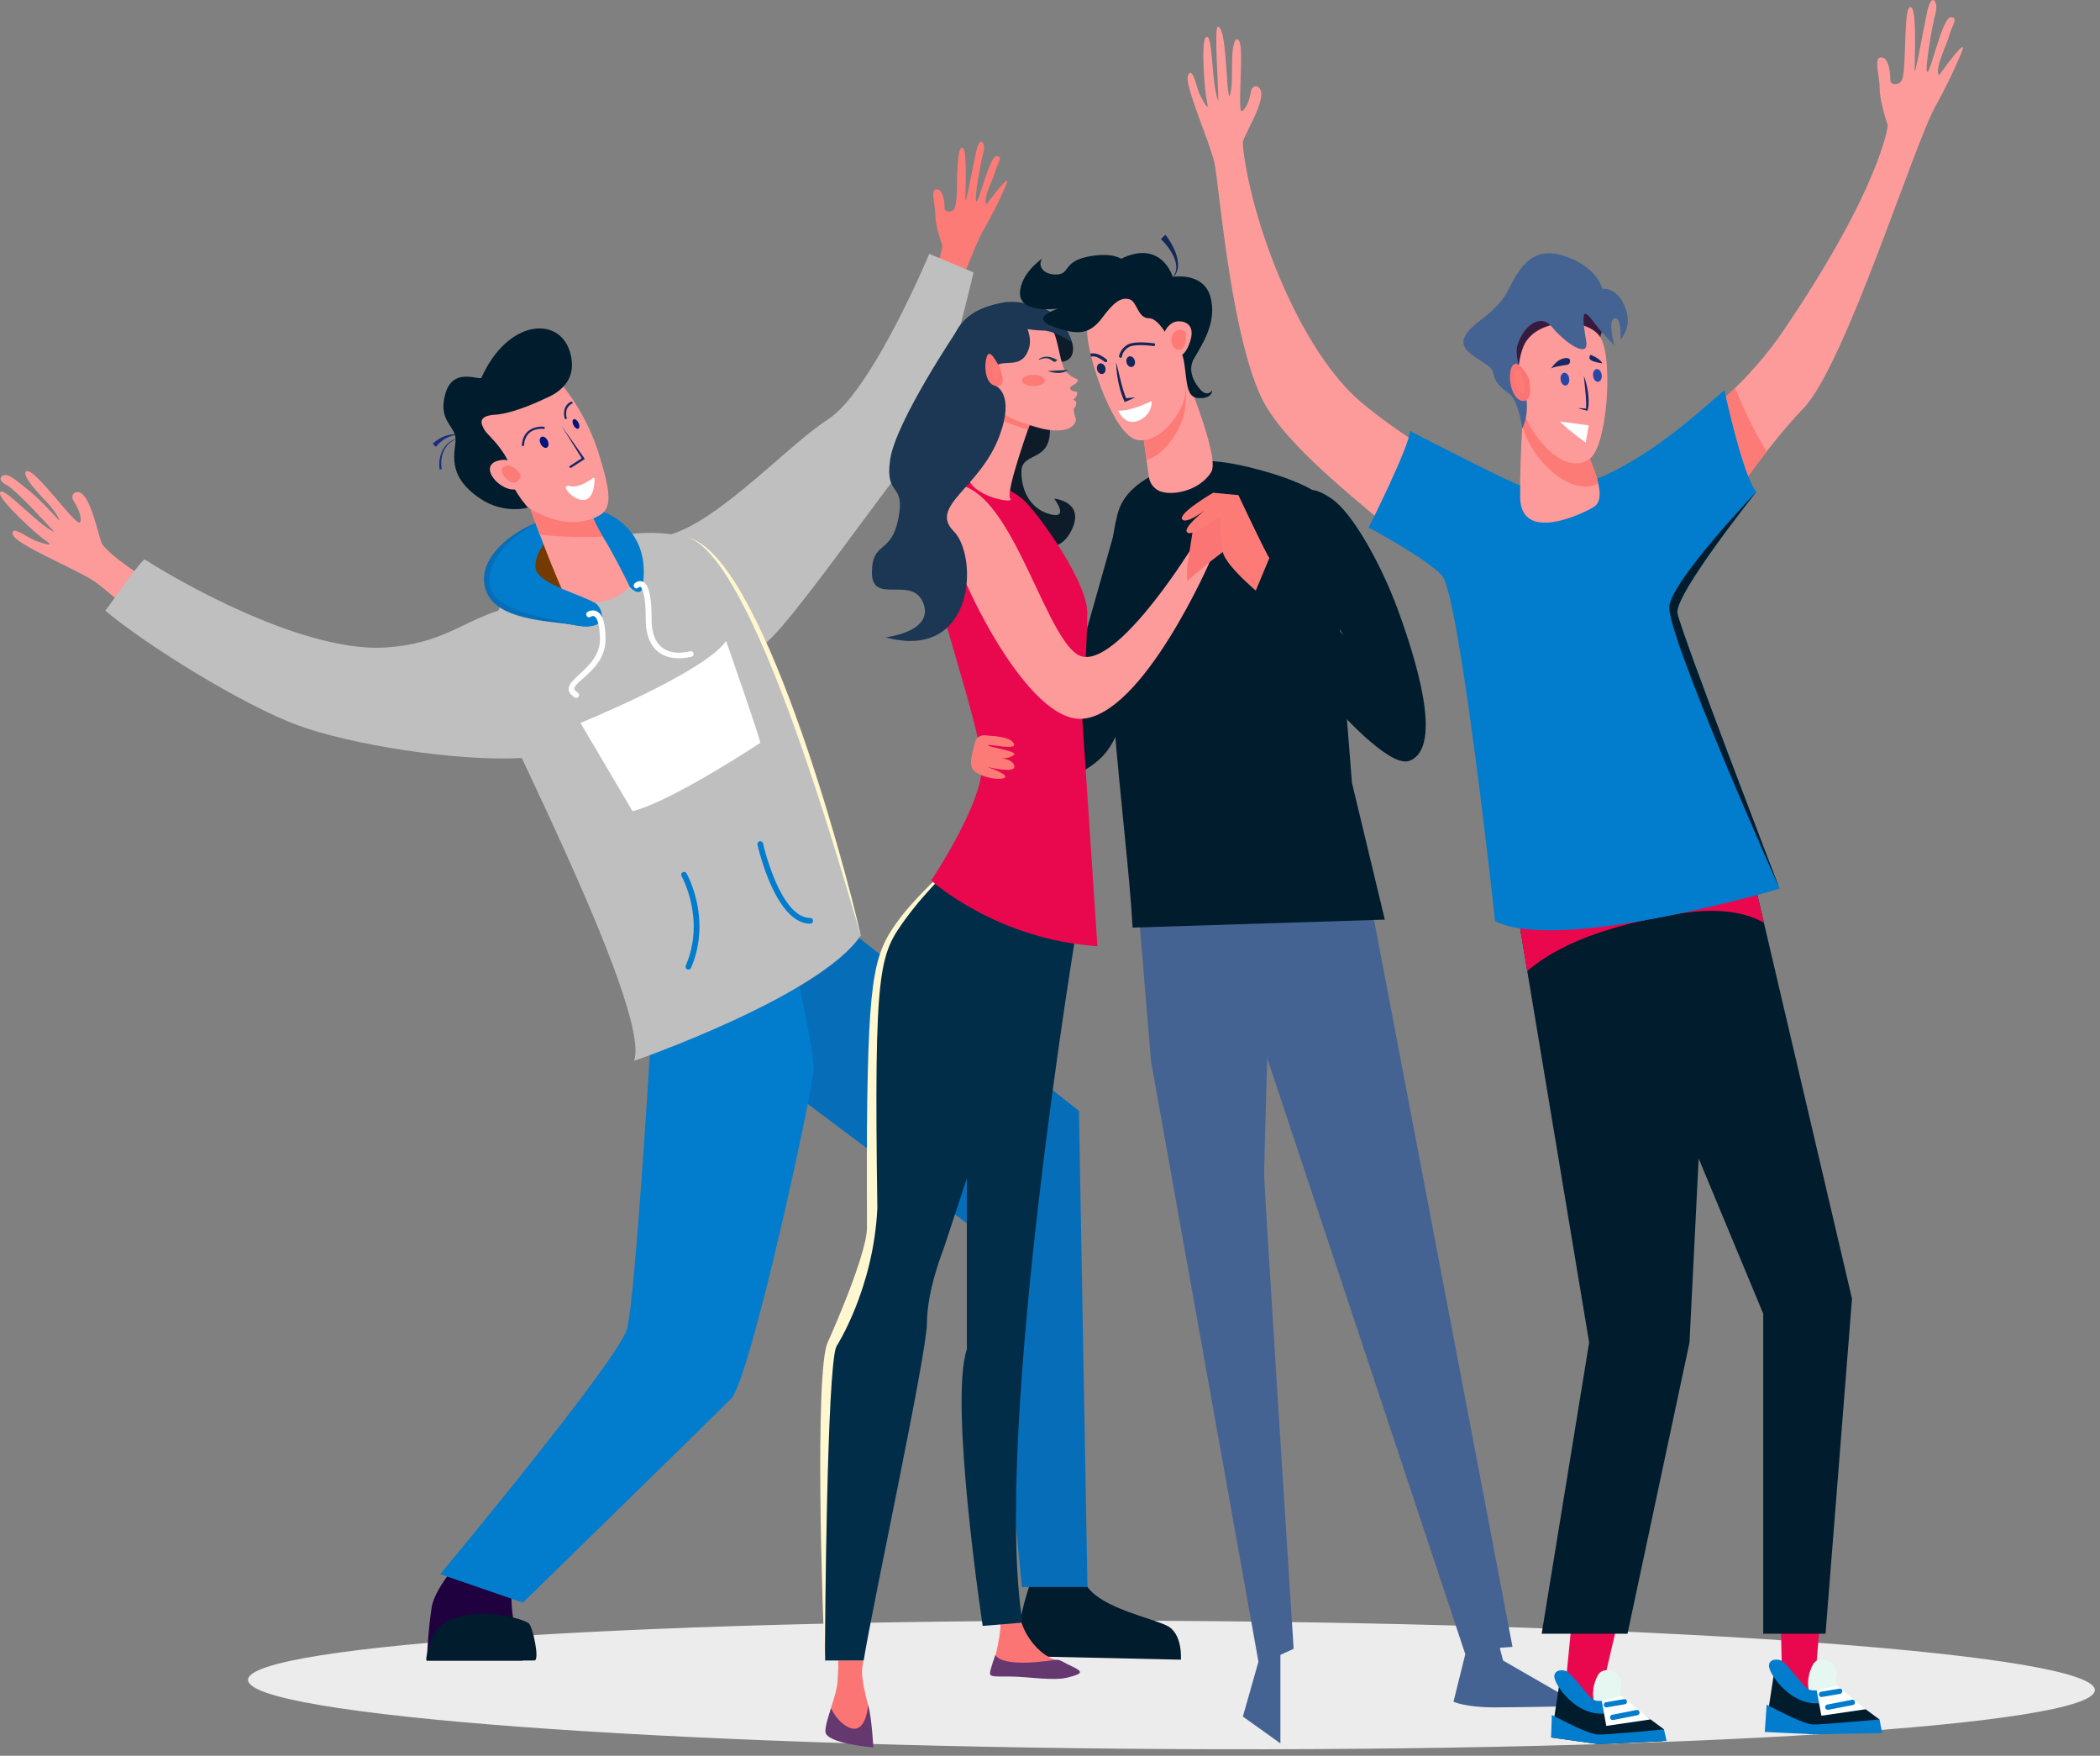 <svg width="195" height="163" fill="none" xmlns="http://www.w3.org/2000/svg"><rect width="100%" height="100%" fill="#808080" stroke="none"/><path d="M194.522 156.903c.018-3.286-38.356-6.163-85.712-6.426-47.355-.263-85.759 2.187-85.777 5.473-.018 3.286 38.356 6.163 85.712 6.426 47.355.263 85.759-2.187 85.777-5.473z" fill="#ECECEC"/><path d="M61.582 51.449c3.547-1.32 12.247-5.183 17.589-12.793 7.796-11.099 8.341-15.822 8.341-15.822s-.66-1.824-.66-2.872c0-1.034-.517-2.384.13-2.384.645 0 .731 1.307.731 1.752 0 .158.101.244.216.287.316.115.675-.086.76-.416.087-.33.173-.905.173-1.895 0-2.082.158-3.934.56-3.547.402.402.216 4.035.216 4.782 0 .746.674-2.987 1.019-4.523.344-1.537.904-.718.66.129s-.918 4.551-.646 4.551c.273 0 1.206-4.206 1.867-4.206.675 0 .057.703-.1 1.364-.159.66-1.25 2.67-.82 3.1 0 0 1.839-2.512 1.91-2.124.03.2-1.407 3.202-2.139 4.393-1.708 2.815-7.265 20.116-10.64 23.461-3.287 3.26-9.346 11.458-9.992 15.22-3.676-2.154-7.352-4.767-9.175-8.457z" fill="#FD7B77"/><path d="M86.292 23.566s-5.298 12.707-9.404 15.363c-4.107 2.642-11.257 10.754-16.024 10.94 0 0 8.127 10.626 9.893 10.037 1.766-.589 12.147-15.736 14.2-17.79 2.053-2.053 5.442-16.827 5.442-16.827l-4.107-1.723z" fill="#BFBFBF"/><path d="M43.462 144.029s-3.044 3.116-3.375 5.169c-.33 2.053-.46 4.968-.46 4.968h8.932s-1.063-3.446-1.063-5.729c0-2.297-4.035-4.408-4.035-4.408z" fill="#1F0140"/><path d="M95.753 146.671s-.99 2.972-.99 3.905v3.174l14.889.33s.201-2.455-1.321-3.173c-1.522-.733-5.887-1.594-7.351-3.575-1.45-1.982-5.227-.661-5.227-.661z" fill="#011C2D"/><path d="M77.288 85.118l22.901 18.005.79 44.209h-6.088l-3.173-32.306-30.123-22.6 15.693-7.308z" fill="#066EB9"/><path d="M73.715 89.225s1.852 8.213 1.852 9.921c0 1.723-5.887 28.917-7.682 30.712-1.78 1.78-19.326 18.924-19.326 18.924l-7.681-2.642s16.54-19.857 17.344-22.772c.79-2.915 2.255-27.668 2.255-27.668l12.577-6.49h.66v.015z" fill="#027CCD"/><path d="M39.627 154.152h9.993c.531 0-.158-3.159-.517-3.446-.732-.589-6.95-2.168-8.902 1.12-.115.186-.804 2.326-.574 2.326z" fill="#011C2D"/><path d="M47.367 54.278s-2.785 5.8-2.785 7.394c0 1.594 16.023 31.918 14.3 36.814 0 0 17.216-5.959 21.05-11.645 0 0-9.003-35.076-16.024-36.928-7.007-1.867-14.818 2.642-16.54 4.365z" fill="#BFBFBF"/><path d="M79.93 86.841c-2.21-7.394-10.007-34.976-16.023-36.928 6.749 1.694 14.387 29.706 16.024 36.928z" fill="#FFF7CF"/><path d="M49.893 55.47s2.312.86 4.767 0c2.455-.862 3.56-2.355 3.575-4.107.015-1.752-1.981-3.374-4.164-3.374-2.182 0-5.886 2.254-5.886 4.235-.015 1.982 1.708 3.245 1.708 3.245z" fill="#753A00"/><path d="M59.57 54.823s1.408-4.781-3.015-7.078c-3.431-1.78-12.089 2.297-11.3 6.619.518 2.785 4.911 3 7.898 3.632 3.761.79 2.742-1.65 2.11-2.01-1.766-1.02-5.542-1.795-5.542-3.388 0-2.815 4.092-4.681 5.155-3.618 1.062 1.062 3.589 6.949 4.695 5.843z" fill="#027CCD"/><path d="M42.787 40.365c-.804-.158-1.766.043-2.613.833l.301.287c.675-.847 1.551-1.163 2.312-1.12zm-1.766 3.187c-.114-.603-.043-1.306.273-1.866.316-.546.66-.718 1.034-.92.143-.057.301-.1.445-.157-.043.014-.603.143-.89.344-.847.489-1.206 1.594-1.063 2.628l.201-.029z" fill="#1B2B80"/><path d="M56.111 50.042c-1.177-1.824-1.55-3.389-1.55-3.389l-5.744-.646s.46 1.321 1.12 3.116c.761 2.053 1.81 4.724 2.785 6.791 3.231.417 4.897-.53 5.744-1.436-.072-.244-1.666-3.36-2.355-4.436z" fill="#FD9B9B"/><path d="M50.125 49.626c1.967.258 4.38.244 5.858.2-1.077-1.737-1.436-3.187-1.436-3.187l-5.743-.646s.46 1.321 1.12 3.116c.072.172.144.344.201.517z" fill="#FD7B77"/><path d="M48.947 34.377s.632-.732 1.852.015c1.22.746 3.676 4.063 4.796 7.696 1.12 3.646 1.32 5.14-.058 5.829-1.378.703-4.22 1.364-8.385-2.211-4.163-3.575-6.16-9.074 1.795-11.329z" fill="#FD9B9B"/><path d="M50.57 37.02c.315-.159 3.373-1.178 2.325-4.437-1.048-3.26-5.757-2.915-8.184 2.47-.143.33-2.613-1.049-3.345 1.464-.733 2.498.861 3 .933 4.15.072 1.148-1.062 3.43 2.37 5.67 2.181 1.422 4.364.79 4.364.79s-.861-.919-1.565-2.326c-.718-1.421.919-.818.919-.818s-.546.144-1.25-1.264c-.76-1.507-1.952-2.426-2.153-2.814-.201-.387-.833-1.306 1.02-1.407 1.837-.129 4.565-1.479 4.565-1.479z" fill="#011C2D"/><path d="M53.04 43.423c-.115.072-.23-.1-.115-.172l1.092-.704-1.896-3.044c.589.833 1.695 2.398 2.183 3.102a45.64 45.64 0 01-1.264.818zm-4.58-2.125c.158-1.895 2.024-1.694 2.039-1.68.129.014.114.23-.015.201-.072-.014-1.694-.187-1.823 1.508 0 .057-.058.1-.115.086-.057 0-.1-.058-.086-.115zm4.551-4.006c.044-.029.115 0 .144.043.029.058.014.115-.043.144-.76.387-.503 1.263-.488 1.306.043.13-.158.187-.187.058-.014-.015-.33-1.092.575-1.55z" fill="#172866"/><path d="M52.811 45.103c.675.258 1.694-.302 2.24-.718.129-.1.158.043.158.201-.158 3.417-2.8 1.091-2.657.632a.217.217 0 01.259-.115z" fill="#fff"/><path d="M49.147 44.543s-.99-2.168-2.756-1.81c-1.767.36-.618 2.126.703 2.6 1.335.502 2.053-.79 2.053-.79z" fill="#FD9B9B"/><path d="M46.72 43.38c.56-.517 1.321.301 1.408.388.258.273.358.574-.144.962-.503.387-1.824-.833-1.264-1.35z" fill="#FD7B77"/><path d="M50.782 41.554c.176-.09.206-.386.066-.662-.14-.275-.396-.426-.573-.337-.177.09-.207.386-.067.662.14.276.397.427.574.337zm2.921-1.759c.127-.065.131-.312.01-.552-.122-.24-.325-.383-.452-.319-.127.065-.131.312-.01.553.123.24.325.383.452.318z" fill="#00147D"/><path d="M45.257 54.364c.517 2.785 4.91 3 7.897 3.632 3.762.79 2.742-1.651 2.11-2.01-1.579-.904-4.738-1.622-5.413-2.9-1.493-.015-2.828-.503-4.135-1.12-.416.775-.617 1.58-.46 2.398z" fill="#027CCD"/><path d="M53.9 67.114s11.5-4.681 13.525-7.61c0 0 3.173 9.074 3.173 9.462 0 0-8.156 5.398-11.86 6.346L53.9 67.114z" fill="#fff"/><path d="M63.921 90.014c-.029 0-.072 0-.1-.028-.13-.058-.201-.216-.144-.345 1.852-4.264-.359-8.256-.388-8.299a.26.26 0 01.101-.359.26.26 0 01.359.1c.1.173 2.355 4.265.416 8.773a.265.265 0 01-.244.159zm11.315-4.264c-3.217 0-4.825-7.02-4.897-7.322a.265.265 0 11.517-.115c.015.072 1.58 6.906 4.38 6.906.143 0 .258.115.258.258.014.144-.115.273-.258.273z" fill="#027CCD"/><path d="M49.736 48.549c-1.68 1.005-3.69 2.541-4.164 4.436-1.063 3.79 4.724 4.15 7.581 4.997-2.714-.345-6.806-.546-7.911-2.872-1.264-2.728 1.637-5.398 4.494-6.561z" fill="#066EB9"/><path d="M53.355 64.745c-2.082-1.422 2.354-2.37 2.354-5.385 0-.832-.158-2.541-.861-2.096-.287.187-.574-.244-.302-.445a.887.887 0 01.89-.058c.532.288.79 1.135.79 2.6 0 1.765-1.191 2.828-2.067 3.603-.847.761-1.063.962-.517 1.335.301.216.014.646-.287.445zm9.706-3.633c-2.081 0-3.1-1.407-3.1-3.618 0-2.728-.46-3.001-.503-3.016-.13-.043-.288.302-.532.072-.301-.301.288-.732.733-.56.358.144.847.66.847 3.518 0 2.527 1.421 3.446 3.56 2.958.33-.1.489.416.144.502-.072.015-.546.144-1.149.144z" fill="#fff"/><path d="M13.41 53.632c-1.895-1.207-3.287-2.298-3.876-3.044-.388-.474-1.149-5.399-2.541-4.868-.216.086-.345.33-.23.632.072.172.215.33.43.79.36.746.374 1.392.173 1.378-.646-.072-4.164-5.111-4.896-4.767-.618.287 1.364 2.326 1.895 2.886.933 1.005 1.32 1.867 1.063 1.608-.245-.273-2.082-2.254-2.872-2.814C1.78 44.86.689 43.74.186 44.198c-.487.46.59.92.59.92 1.191.875 3.489 3.43 4.278 4.278-1.55-.632-5.01-4.638-5.054-3.59-.029.66 3.374 3.805 4.221 4.365 1.077.718-.272.259-.962.015-.631-.23-2.311-1.537-2.067-.56.258.933 5.772 3.144 7.624 4.379.359.244 1.206.947 2.383 1.938.646-.818 1.393-1.58 2.212-2.311z" fill="#FD9B9B"/><path d="M46.276 56.69c-3.474 1.12-5.298 3.058-10.395 3.417-6.762.474-17.057-4.767-22.47-8.184-.819.732-2.987 3.963-3.633 4.767 3.891 3.273 12.808 8.772 17.862 10.639 4.838 1.78 14.645 3.374 20.819 3.044L46.276 56.69z" fill="#BFBFBF"/><path d="M98.002 154.091c-1.6-.481-3.047-2.47-3.31-4.11H92.74c.504.503-.285 3.651-.285 3.651l.395 1.748 5.152-1.289z" fill="#FC7575"/><path d="M99.141 154.506c-.373-.175-.745-.481-1.14-.415-5.328.808-5.569-.481-5.569-.481s-.504 1.399-.504 1.727c0 .327.329.306 1.907.306 1.579 0 4.078.459 5.416.065 1.359-.371 1.425-.503-.11-1.202z" fill="#653870"/><path d="M100.106 85.438l-3.771-1.902-6.556 15.584v26.141c-1.666 4.896 1.47 25.682 1.47 25.682l3.704-.306c-2.85-17.638 5.153-65.2 5.153-65.2z" fill="#022D48"/><path d="M77.786 155.774c0 .874-.33 1.879-.636 2.819-.285.831.175 1.333.175 1.88 0 1.136 2.916.787 2.916.787s.702-1.661.351-3.017c-.285-1.092-.548-2.294-.548-3.103 0-.153.044-.503.131-.984H77.83c.044.853-.043 1.421-.043 1.618z" fill="#FC7575"/><path d="M87.608 115.972l10.195-30.905-6.753-6.995s-7.652 6.098-9.055 10.557c-1.403 4.459-.965 22.71-.965 25.114 0 2.426-2.74 8.961-3.771 11.125-.899 1.902-.855 23.059-.636 29.288h3.574c.855-5.289 5.876-28.523 5.876-31.321 0-3.06 1.535-6.863 1.535-6.863z" fill="#022D48"/><path d="M83.75 85c-2.522 3.323-3.114 4.787-3.245 19.628-.022 3.038 0 9.377 0 9.377-.044 2.798-4.1 11.628-3.662 10.644-1.206 2.798-.482 25.245-.241 29.485 0-2.579.175-27.037 1.052-29.113.022-.044 3.465-5.355 3.815-12.874-.328-22.6.198-23.496 2.632-26.862 1.973-2.688 4.406-5.027 6.906-7.235-2.434 1.902-5.35 4.568-7.257 6.95z" fill="#FFF7CF"/><path d="M80.613 158.243c0 .022-.153 2.667-1.622 2.186-.9-.306-1.513-1.202-1.82-1.836-.285.831-.527 1.618-.527 2.142 0 1.137 4.451 1.486 4.451 1.486s-.131-2.644-.482-3.978z" fill="#653870"/><path d="M105.455 81.329l1.425 17.201 9.976 55.736-1.447 5.092 3.486 2.492v-8.218l1.228-.569s-2.74-42.796-2.74-44.085c0-1.268.504-17.879.504-17.879l-2.872-12.021-9.56 2.25z" fill="#446393"/><path d="M123.675 77.416l3.398 5.268 13.375 70.205-1.184.087.307 1.18 7.323 4.219s-5.394.131-8.112.131c-2.719 0-3.815-.525-3.815-.525l1.096-4.415-21.926-65.964-.811-8.197 10.349-1.989z" fill="#446393"/><path d="M93.572 28.195s-3.815-.197-5.13 3.344c-1.316 3.54-1.162 10.906.636 12.983 1.797 2.076 1.49 7.41 3.07 8.983 1.578 1.574 5.59 2.273 5.59-1.42 0 0-1.951.458-2.456-1.859 0 0 2.807 1.793 4.188-.94 1.381-2.732-1.579-2.994-1.579-2.994s1.426 1.88-.306 1.465c-1.732-.416-2.741-1.968-2.741-3.957 0-1.988 2.938-.72 2.63-4.37-.284-3.63-2.608-11.366-3.902-11.235z" fill="#0E1B29"/><path d="M103.943 47.735L99.47 63.559l-8.529 6.514.307 2.207s7.17 1.967 11.117-2.054c2.631-2.689 3.288-10.076 3.288-12.852 0-4.7-1.71-9.64-1.71-9.64z" fill="#011C2D"/><path d="M103.768 47.735c-2.281 8.874.898 28.873 1.403 38.38l23.416-.742-3.048-12.7-2.039-25.769s-.548-1.617-6.292-3.213c-3.311-.918-6.008-1.245-8.113-.48-3.552 1.289-4.889 2.84-5.327 4.524z" fill="#011C2D"/><path d="M85.831 49.265c.614 5.639 5.35 18.316 5.35 21.879 0 3.562-4.714 10.6-4.714 10.6s6.008 5.465 15.436 6.098l-1.404-21.114s.461-7.06.461-9.857c0-2.798-4.232-8.765-5.81-10.36-1.6-1.596-6.118-2.929-7.915-1.137-1.798 1.77-1.513 2.798-1.404 3.89z" fill="#E9084E"/><path d="M88.55 44.98s-.964-.043-.964 2.842c0 2.885 7.235 19.256 12.892 18.906 5.657-.35 11.862-14.578 11.862-14.578l-1.908-.94s-7.279 11.693-10.458 9.508C96.794 58.51 93.747 44.98 88.55 44.98z" fill="#FD9B9B"/><path d="M110.235 52.587l.68-4.328 3.223-1.945 2.302 2.71-4.078 3.126-2.127 1.792v-1.355z" fill="#FC7575"/><path d="M91.797 68.302s-1.008-.284-1.25.59c-.57 2.099-.614 2.601.658 3.104 1.097.437 2.149.35 2.149.11 0-.285-1.162-.722-1.6-.875-.417-.153 2.565.7 2.433-.11-.11-.83-2.083-.83-2.324-.895-.241-.088 1.623.502 2.302-.153.351-.35-2.302-.678-2.412-.875-.11-.196 2.763.525 2.39-.175-.373-.699-2.346-.72-2.346-.72zm26.09-16.48c-.263-.263-2.894-5.858-2.894-5.858l-2.346-.218s-3.376 1.967-2.85 2.491c.526.525 2.938-1.53 2.938-1.53s-3.026 2.208-2.5 2.71c.505.503 3.114-1.573 3.114-1.573s-.088 1.945.197 3.388c.285 1.442 3.991 4.371 3.991 4.371l1.447-1.486-1.097-2.295z" fill="#FD7B77"/><path d="M118.107 51.232l-1.996 4.787s11.665 15.868 14.8 14.6c3.157-1.268.526-9.573-1.14-14.098-1.579-4.284-4.232-8.94-6.095-10.207-1.864-1.268-2.259-.787-2.5-.284-.285.59.197 7.147 2.039 10.36 1.82 3.213 1.842 2.95 1.842 2.95l-6.95-8.108z" fill="#011C2D"/><path d="M95.83 38.817s-2.543 6.972-2.017 7.475c.526.525-3.728-.153-3.99-2.186l2.433-7.431 3.574 2.142z" fill="#FD9B9B"/><path d="M92.257 36.675l3.574 2.142s-.131.437-.373 1.071c-1.25-.35-3.245-1.05-3.661-1.77l.46-1.443z" fill="#FD7B77"/><path d="M93.133 30.62l5.394 2.973s1.118.022 1.118-1.224c0-1.245-1.382-2.47-2.763-3.169-1.403-.7-3.157-1.027-3.157-1.027l-.592 2.448z" fill="#0E1B29"/><path d="M95.084 29.288s2.083.35 2.653 1.333c.57.983.702 3.344 1.272 3.912.57.569 1.052.678 1.052.678s.154.262-.416.546c-.57.284-.132.59.22.59.35 0 .065.656-.22.743 0 0 .35.11.285.438-.066.328-.22.393-.22.393s-.021.437.154.83c.175.416-.263 1.618-2.982 1.072 0 0-4.056-.962-4.297-2.099-.241-1.136-2.04-5.289-.504-6.819 1.512-1.552 3.003-1.617 3.003-1.617z" fill="#FD9B9B"/><path d="M93.111 28.15s.724-.436 3.267.285 3.157 3.344 3.157 3.344-1.644-1.093-2.675-1.093c-1.03 0-3.354-.393-3.749-.765-.373-.393 0-1.77 0-1.77z" fill="#1B3753"/><path d="M93.484 28.041c.35 0 2.653 2.405 2.06 4.306-.613 1.902-2.06 1.05-2.981 1.552-.921.503.175 2.863.022 3.803-.176.962-2.741 6.383-2.741 6.383s-2.17-11.497-.855-13.64c1.293-2.098 4.495-2.404 4.495-2.404z" fill="#1B3753"/><path d="M95.963 35.844c.593 0 1.074-.234 1.074-.524 0-.29-.48-.525-1.074-.525-.593 0-1.074.235-1.074.525 0 .29.48.524 1.074.524z" fill="#FD7B77"/><path d="M99.186 34.336s-.548.569-1.908.11l1.908-.11zm-1.009-.918s-.527-.306-.943-.306c-.417 0-.79.175-.79.306 0 0 .46-.218.812-.153.35.066.526.328.657.328.132 0 .264-.175.264-.175z" fill="#1B3753"/><path d="M105.347 34.599l1.337 9.682c.066.525.395.984.855 1.246 1.097.59 3.815.11 4.934-1.705.877-1.399-2.785-9.988-2.785-9.988s-2.587.087-4.341.765z" fill="#FD9B9B"/><path d="M109.71 33.834s.132.371.373.983c.066.918.088 2.339-.088 3.41-.241 1.443-1.754 4.022-3.53 4.459l-1.118-8.087c1.754-.678 4.363-.765 4.363-.765z" fill="#FD7B77"/><path d="M107.802 22.184c1.074 1.093 2.039 2.688.943 3.738 1.271-.962.438-2.864-.526-4.131l-.417.393z" fill="#132759"/><path d="M102.737 27.954s-1.973.569-1.776 3.148c.198 2.579 2.544 9.42 4.671 9.748 2.104.328 4.1-2.492 4.363-3.956.285-1.53 0-3.825 0-3.825s-1.382-9.18-7.258-5.115z" fill="#FD9B9B"/><path d="M112.56 36.238s-.394.634-1.03 0c0 0-1.513-1.486-.658-2.95.855-1.465 2.171-3.476 1.513-5.77-.658-2.296-3.486-1.815-3.486-1.815s-1.031-3.519-4.802-1.683c0 0-.877-.656-3.157-.175-2.28.481-1.535 1.64-2.894 1.64-1.36 0-1.71-1.006-1.228-1.509 0 0-2.105 1.4-2.105 3.279 0 1.88 3.53 1.399 3.53 1.399s-2.763.83-.417 1.683c2.346.852 3.399.655 4.517-.83 1.118-1.509 1.776-1.924 2.521-1.728.746.197.746 1.77 1.842 1.77 1.074 0 2.215 2.667 2.215 2.667s.767-.393 1.052 1.552c.285 1.967.197 3.191 1.425 3.191 1.206.022 1.162-.721 1.162-.721z" fill="#011C2D"/><path d="M109.119 29.878c.614-.175 2.171.043 1.25 2.207-.921 2.164-2.346.284-2.346-.612 0-.874.614-1.464 1.096-1.595z" fill="#FD9B9B"/><path d="M103.636 33.637c.329 1.158.505 2.295.943 3.344.263-.044.548-.066.833-.087-.438.218-.811.35-.964.437-.044-.066-.746-1.487-.812-3.694zm.417-.415c.066 0 .132-.066.132-.131 0-.022.066-.525.614-.853.482-.306 1.82-.175 2.302-.11a.119.119 0 00.154-.108c.021-.088-.044-.153-.11-.153s-1.82-.263-2.478.153c-.679.415-.745 1.049-.767 1.07.022.044.066.11.153.132z" fill="#132759"/><path d="M106.948 37.221s-1.908.984-3.114.897c0 0 .351.874 1.075 1.027.723.153 2.039-.481 2.039-1.924z" fill="#fff"/><path d="M110.127 30.97s.11 1.4-.57 1.509c-.68.087-1.009-.918-.636-1.508.373-.569 1.206-.394 1.206 0z" fill="#FD7B77"/><path d="M105.132 34.057c.21-.06.316-.326.239-.592-.078-.267-.31-.434-.52-.373-.209.06-.316.325-.238.592.077.267.31.434.519.373zm-2.734.654c.209-.06.316-.325.239-.592-.077-.267-.31-.434-.519-.373-.21.06-.317.325-.239.592.077.267.31.434.519.373zm.362-1.336c.066.043.066.13.022.196-.022.044-.065.044-.109.044-.022 0-.066 0-.088-.022-.175-.13-.68-.503-1.03-.503-.088 0-.176 0-.242.022a4.838 4.838 0 01-.065-.284c.109-.022.197-.022.307-.022.526 0 1.183.547 1.205.569z" fill="#132759"/><path d="M92.454 35.823s1.82.699.35 4.655c-1.797 4.83-6.577 6.492-4.253 8.83 2.324 2.317 2.017 12.13-6.336 9.858 0 0 4.516-.481 3.53-3.148-.987-2.666-4.78.197-4.78-2.841 0-3.038 1.776-1.596 2.456-5.049.68-3.453-1.272-1.88-.768-5.442.504-3.563 6.337-12.197 6.337-12.197l3.464 5.334z" fill="#1B3753"/><path d="M92.826 34.14s-.745-1.596-1.074-1.246c-.35.35-.504 2.71.702 2.929 1.205.218.372-1.683.372-1.683z" fill="#FC7575"/><path d="M92.783 34.336s-.372-.874-.592-.655c-.197.196.022 1.573.285 1.573.285 0 .373-.48.307-.918z" fill="#FD7B77"/><path d="M161.172 86.369l10.338 34.99-2.986 34.761s2.053 2.355 3.431 3.245c0 0-2.455 0-5.025.057-2.168.058-2.269-.488-2.269-.488l.804-3.776-.804-33.813-10.912-29.147 7.423-5.83z" fill="#E9084E"/><path d="M147.318 82.507l16.411 39.455v29.707h5.786l2.456-31.099-9.189-39.212-15.464 1.148z" fill="#011C2D"/><path d="M156.306 124.633l-2.542-35.522-11.271-2.082 5.988 37.604-3.03 30.999-1.062 4.307s1.651.215 2.254.215 5.829-.646 5.829-.646l-3.604-3.144 7.438-31.731z" fill="#E9084E"/><path d="M140.829 84.215l6.734 40.418-4.408 27.036h7.969l5.757-27.036 1.508-30.238L155 80.482l-14.171 3.733z" fill="#011C2D"/><path d="M163.784 85.65l-1.005-4.292-7.423.56-14.53 2.311.99 5.916c3.662-3.116 9.261-4.551 14.244-5.341 2.555-.417 5.484-.402 7.724.847z" fill="#E9084E"/><path d="M145.163 46.08c4.121-1.593 14.229-6.23 20.446-15.391 9.06-13.339 9.692-19.039 9.692-19.039s-.761-2.197-.761-3.446c0-1.25-.603-2.872.143-2.872.747 0 .847 1.566.847 2.111 0 .517.948.531 1.135-.158.387-1.45.057-7.38.861-6.547.459.474.258 4.853.258 5.743 0 .89.776-3.59 1.178-5.442.402-1.852 1.062-.861.775.144-.287 1.005-1.077 5.485-.761 5.485.316 0 1.393-5.069 2.168-5.069.776 0 .072.848-.129 1.652-.187.79-1.45 3.216-.948 3.733 0 0 2.14-3.03 2.211-2.556.044.23-1.636 3.848-2.483 5.298-1.996 3.388-8.443 24.193-12.363 28.214-3.819 3.934-10.869 13.783-11.615 18.306-4.265-2.57-8.543-5.729-10.654-10.166z" fill="#FD9B9B"/><path d="M145.164 46.08c2.111 4.437 6.39 7.596 10.668 10.166.56-3.36 4.609-9.692 8.228-14.33-1.278-2.038-2.269-4.22-2.944-5.9-5.815 5.7-12.721 8.815-15.952 10.065z" fill="#FD7B77"/><path d="M126.455 37.394c-5.657-4.724-10.108-16.296-10.999-23.447-.014-.158-.086-.703-.028-.847.445-1.235 2.268-4.063 1.507-4.939-.158-.172-.373-.201-.545-.072-.273.201-.201.474-.388 1.106-.187.632-.617 1.263-.747 1.091-.301-.359.173-4.997-.1-6.231-.144-.618-.632-.776-.732 1.163-.029.574-.029 1.191-.029 1.751 0 1.336-.201 2.197-.287 1.853-.259-1.034-.23-6.217-1.005-6.347-.388-.057.043 5.542.028 6.906-.66-1.464-.488-6.604-1.177-5.9-.431.444-.115 4.895.115 5.9.287 1.22-.359 0-.675-.631-.258-.517-.646-2.7-1.077-1.752-.373.847 1.982 6.074 2.455 8.127.417 1.823 1.465 15.865 4.423 21.91 2.182 4.465 9.691 10.094 14.142 13.942l4.939-7.208c-2.957-1.479-6.446-3.575-9.82-6.375z" fill="#FD9B9B"/><path d="M160.126 36.245s1.752 8.141 2.972 9.405c0 0-7.624 9.548-7.337 11.27.287 1.71 9.476 25.587 9.476 25.587s-20.345 6.03-26.404 3.015c0 0-3.302-30.41-4.954-32.12-1.651-1.708-6.791-4.421-6.791-4.421s3.834-7.624 3.834-8.974c0 0 7.911 4.092 9.935 4.94 7.352 3.057 18.178-8.013 19.269-8.702z" fill="#027CCD"/><path d="M165.25 82.507s-10.596-23.749-10.237-26.261c.359-2.513 8.083-10.596 8.083-10.596s-7.624 9.548-7.337 11.27c.302 1.71 9.491 25.587 9.491 25.587z" fill="#011C2D"/><path d="M148.422 155.445c-.431.675-.862 2.326 0 3.216.861.89 3.23 1.12 3.23 1.12l1.608-.1s-1.967-1.092-2.699-2.24c-.215-.33 0-.948 0-1.192.014-1.091-1.651-1.594-2.139-.804z" fill="#E6F7F1"/><path d="M144.804 156.249l-.761 5.054 4.394.617 5.944-.272.143-1.092-3.517-2.613s-1.048 1.192-3.202.575c-2.154-.618-3.001-2.269-3.001-2.269z" fill="#011C2D"/><path d="M145.45 155.158c-.259-.158-1.12-.201-1.12.488 0 .689 1.809 3.446 4.35 3.446 2.542 0 2.872-.804 2.456-1.149-.417-.344-2.456.144-3.073-.1-.603-.244-1.809-2.211-2.613-2.685zm2.972 5.872c-.847 0-3.23-1.263-4.322-1.823l-.071 2.096 4.393.617 6.332-.301-.244-1.077c-1.335.144-5.14.488-6.088.488z" fill="#027CCD"/><path d="M148.737 157.915l.417 2.311 4.106-.603-2.685-2.182-1.838.474z" fill="#fff"/><path d="M149.154 158.503a.232.232 0 01-.23-.201c-.014-.129.072-.258.201-.272l1.68-.288c.129-.028.244.072.273.201.014.13-.072.259-.201.273l-1.68.287h-.043zm.589 1.178a.23.23 0 01-.229-.201.243.243 0 01.186-.287l2.269-.446c.129-.028.244.058.273.201a.246.246 0 01-.187.288l-2.269.445h-.043z" fill="#027CCD"/><path d="M168.395 154.455c-.431.675-.876 2.34 0 3.245.876.904 3.259 1.134 3.259 1.134l1.623-.101s-1.982-1.105-2.714-2.254c-.215-.344 0-.947 0-1.206-.014-1.105-1.68-1.594-2.168-.818z" fill="#E6F7F1"/><path d="M164.735 155.273l-.776 5.097 4.423.632 5.987-.273.143-1.106-3.546-2.627s-1.048 1.206-3.231.589c-2.168-.632-3-2.312-3-2.312z" fill="#011C2D"/><path d="M165.394 154.167c-.272-.157-1.134-.201-1.134.489 0 .689 1.824 3.474 4.379 3.474 2.556 0 2.901-.818 2.484-1.163-.416-.344-2.469.144-3.101-.1-.617-.23-1.824-2.211-2.628-2.7zm3.002 5.93c-.862 0-3.245-1.278-4.351-1.837l-.172 2.527 4.523.215 6.375-.115-.245-1.263c-1.349.114-5.183.473-6.13.473z" fill="#027CCD"/><path d="M168.697 156.953l.431 2.326 4.135-.603-2.714-2.197-1.852.474z" fill="#fff"/><path d="M169.128 157.541a.232.232 0 01-.229-.201.266.266 0 01.201-.287l1.694-.287c.129-.029.244.072.273.201a.267.267 0 01-.201.287l-1.694.287h-.044zm.589 1.192a.232.232 0 01-.229-.201.244.244 0 01.186-.287l2.298-.445a.223.223 0 01.272.201.244.244 0 01-.186.287l-2.297.445c-.015-.014-.029 0-.044 0z" fill="#027CCD"/><path d="M142.435 40.869c-.158-.115-2.139-5.672-2.139-5.672s-1.307-4.164-.416-4.824c.89-.66 3.015-3 4.853-2.972 1.837.029 3.058.66 3.216.775.158.115 1.321 2.326 1.321 2.326s-.546-.746-.862 1.939c-.316 2.684-5.973 8.428-5.973 8.428z" fill="#381A3F"/><path d="M147.058 40.782c-.23.69 2.513 4.997 1.048 6.203-.474.388-6.892 3.704-6.949-.818-.043-4.523.431-9.807.431-9.807l5.47 4.422z" fill="#FD9B9B"/><path d="M141.372 39.59c.833 3.116 4.509 6.634 7.05 5.299-.388-1.666-1.493-3.647-1.35-4.106l-5.456-4.437c-.014.072-.129 1.32-.244 3.245z" fill="#FD7B77"/><path d="M141.444 32.21c-.704 1.781-.775 5.084.804 7.64 1.579 2.555 3.776 3.933 5.384 2.727 1.608-1.206 2.154-9.088 1.034-11.156-1.12-2.082-6.16-1.924-7.222.79z" fill="#FD9B9B"/><path d="M141.359 39.792s-.33-2.599-1.235-3.26c-.919-.66-1.321-1.062-1.479-1.98-.158-.92-3.216-1.652-2.699-3.13.517-1.48 2.929-2.097 4.192-4.653 1.25-2.57 2.599-3.963 5.428-2.9 2.843 1.062 3.216 2.943 3.216 2.943s1.263-.187 2.01 1.465c.747 1.65.187 2.555-.316 3.288 0 0 .129-2.14-.545-2.01-.69.129-.029 2.498-.029 2.498s-1.005-.933-2.082-2.37c-1.077-1.435-.818.202-.531 1.982.301 1.78-2.097.029-3.159-1.292-1.063-1.321-2.613-.187-3.202 1.608-.589 1.795 1.795 4.738.431 7.81z" fill="#446393"/><path d="M141.947 35.068s-.977-1.881-1.508-1.106c-.531.776-.129 3.202.976 3.26 1.092.071.532-2.154.532-2.154z" fill="#FC7575"/><path d="M141.373 35.183s.057-1.063-.488-.732c-.546.33-.029 2.081.473 2.053.503-.029.015-1.321.015-1.321z" fill="#FD7B77"/><path d="M147.073 34.896a7.3 7.3 0 01.388 1.536c.143 1.134-.029 1.622-.043 1.694-.13-.028-.446-.086-.876-.23a8.3 8.3 0 01.832.044l-.1.071c.057-1.019-.115-2.053-.201-3.115z" fill="#172866"/><path d="M145.707 35.125c.058.33-.086.618-.301.66-.216.044-.445-.186-.488-.516-.058-.33.086-.617.301-.66.215-.044.445.186.488.516zm3.016-.345c.058.331-.086.618-.301.661-.216.043-.445-.186-.489-.517-.057-.33.087-.617.302-.66.215-.043.445.187.488.517z" fill="#2846A6"/><path d="M144.014 34.25s.474-.862 1.249-.991c.776-.144.532.545.345.589-.187.043-1.623.23-1.594.402zm3.691-1.307s.904.33 1.076.79c0 0-.962-.13-1.134-.373-.172-.259.058-.417.058-.417z" fill="#172866"/><path d="M147.517 39.49l-.272 1.594s-1.494-1.034-2.398-1.953l2.67.36z" fill="#fff"/></svg>